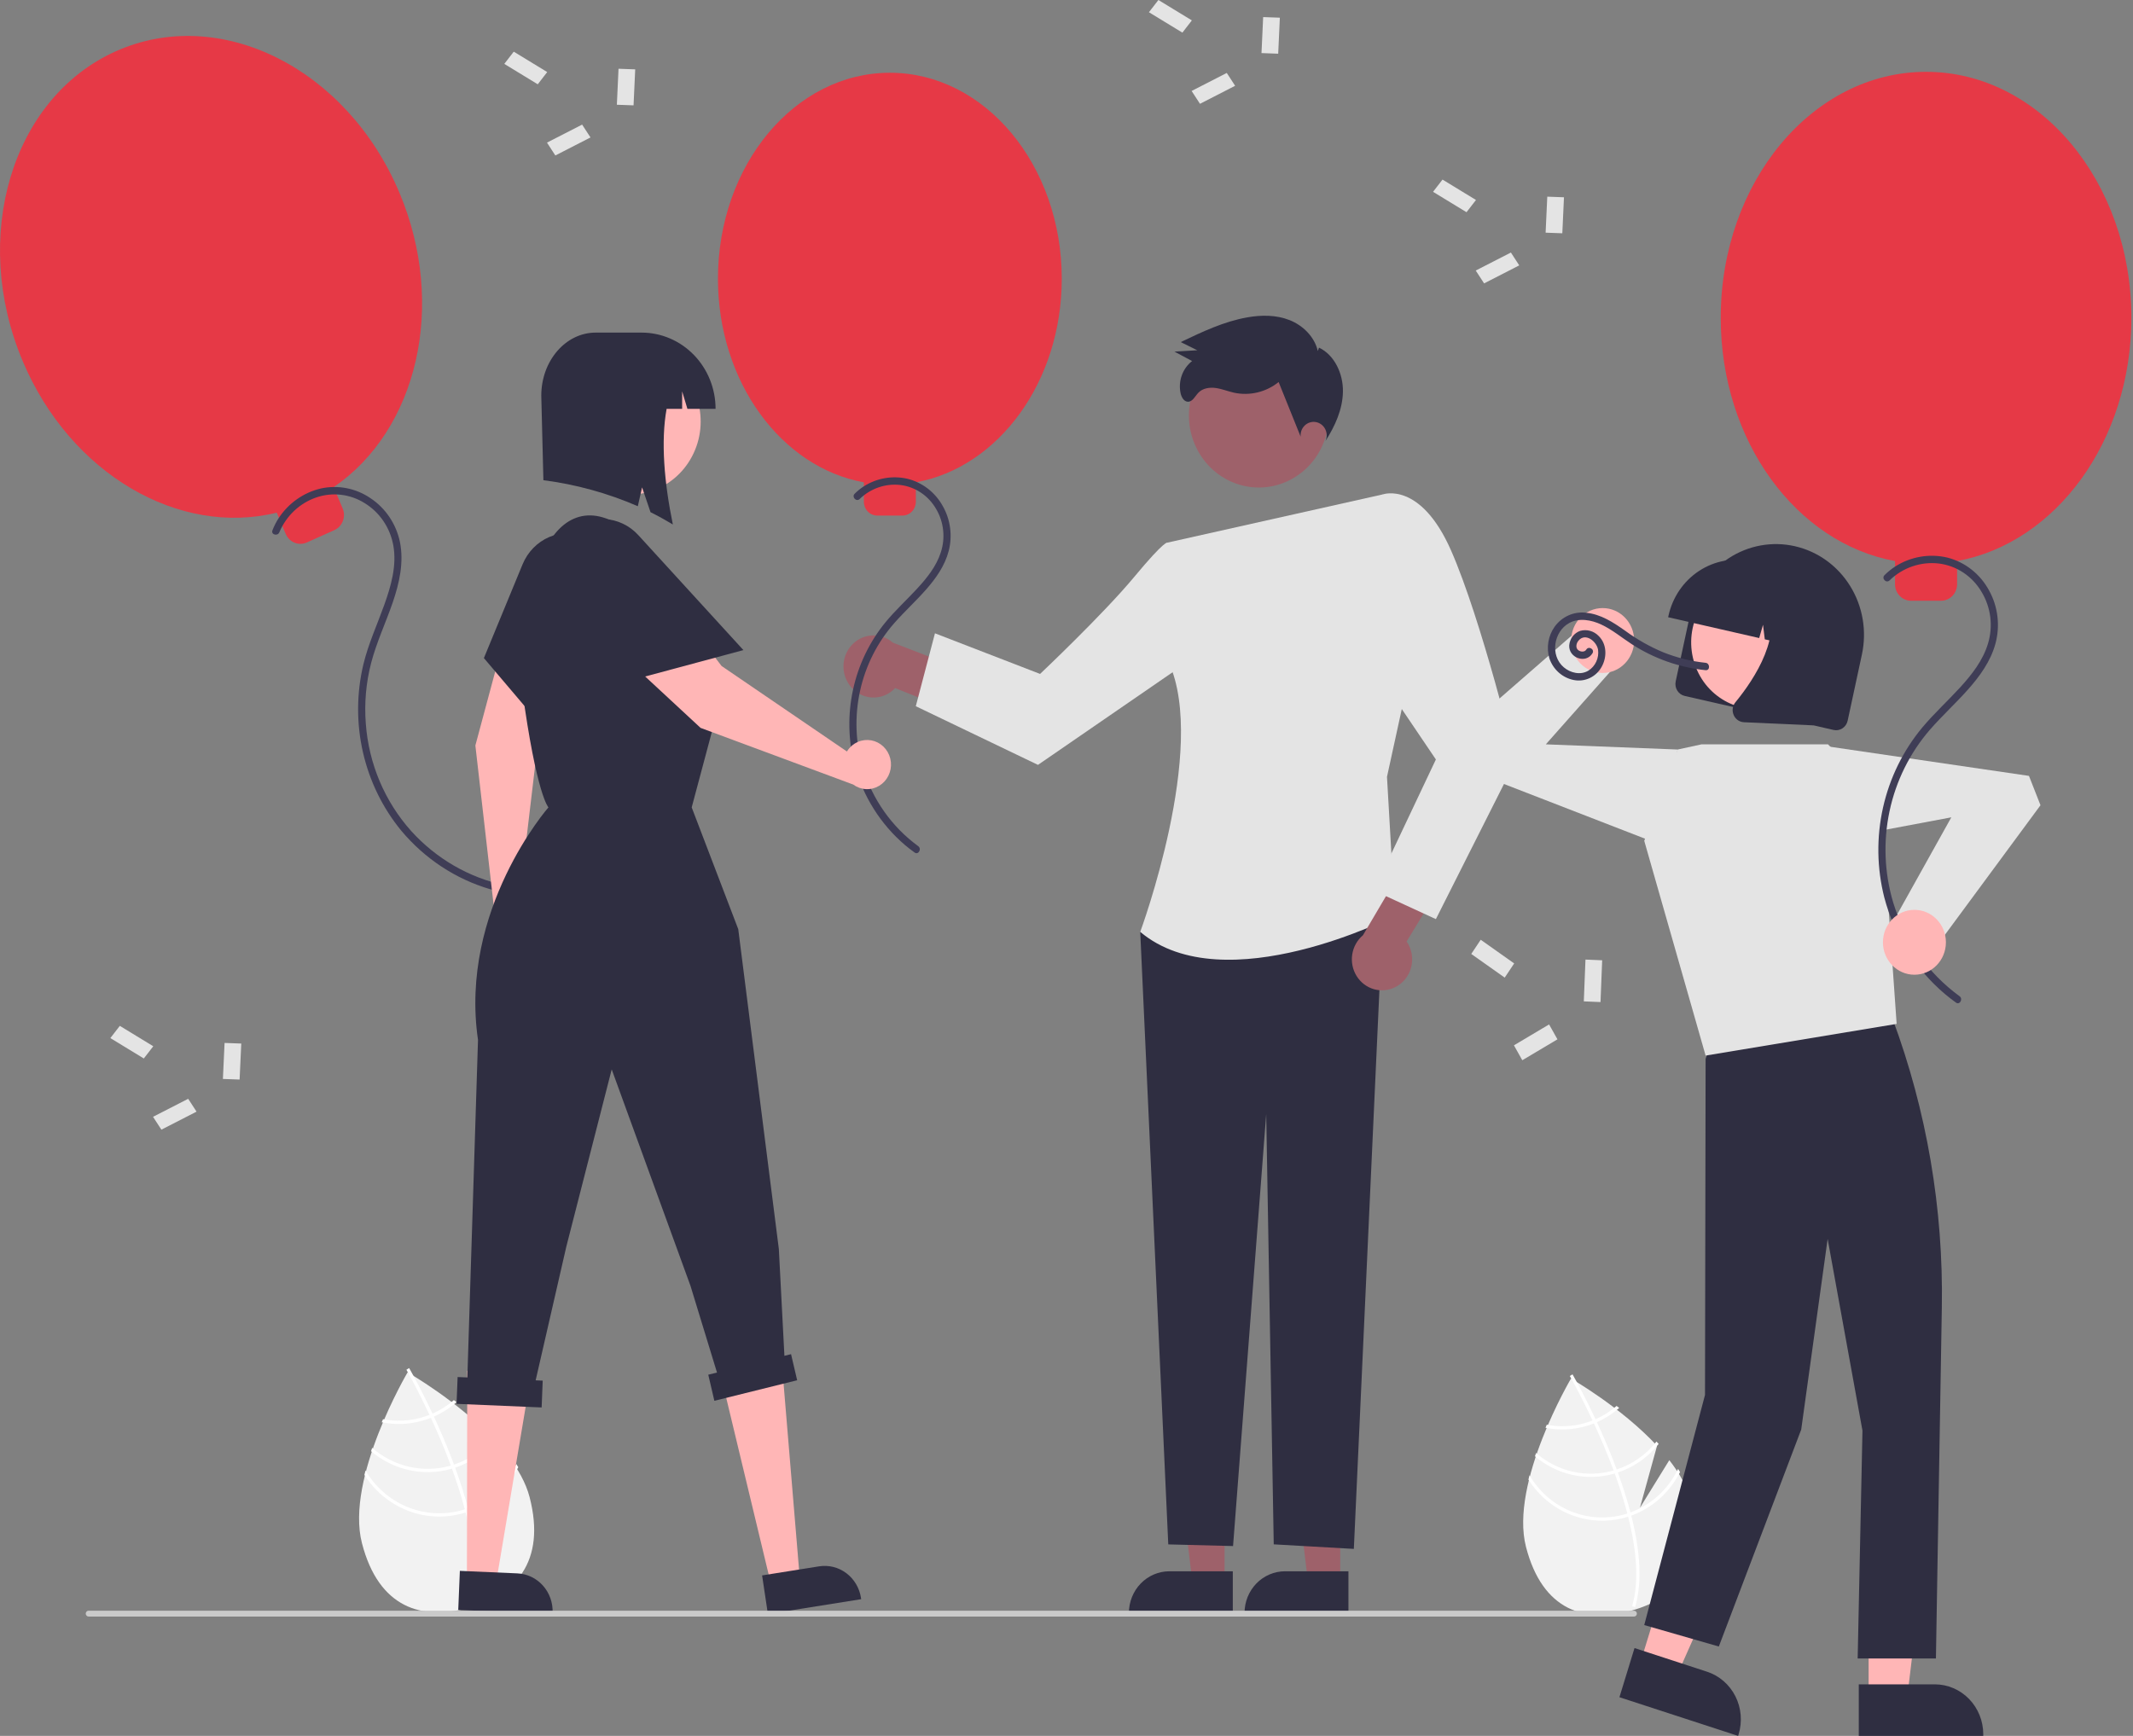<svg width="258" height="210" viewBox="0 0 258 210" fill="none" xmlns="http://www.w3.org/2000/svg">
    <rect x="0" y="0" width="258" height="210" fill="#808080" stroke="none"/>
    <g clip-path="url(#clip0_262_3814)">
        <path d="M162.108 191.396L158.211 191.396L156.357 175.905L162.109 175.905L162.108 191.396Z"
            fill="#9E616A" />
        <path
            d="M163.102 195.289L150.536 195.289V195.125C150.536 193.788 151.051 192.506 151.968 191.561C152.886 190.616 154.13 190.085 155.427 190.085H155.427L163.102 190.085L163.102 195.289Z"
            fill="#2F2E41" />
        <path d="M148.121 191.396L144.224 191.396L142.37 175.905L148.122 175.905L148.121 191.396Z"
            fill="#9E616A" />
        <path
            d="M149.115 195.289L136.549 195.289V195.125C136.549 193.788 137.064 192.506 137.981 191.561C138.899 190.616 140.143 190.085 141.44 190.085H141.44L149.115 190.085L149.115 195.289Z"
            fill="#2F2E41" />
        <path
            d="M102.732 82.847C103.043 83.289 103.445 83.654 103.908 83.919C104.372 84.183 104.886 84.339 105.414 84.376C105.943 84.414 106.472 84.331 106.967 84.135C107.461 83.938 107.907 83.632 108.274 83.239L115.985 86.342L118.958 81.973L108.008 77.748C107.326 77.156 106.457 76.843 105.566 76.868C104.674 76.893 103.823 77.254 103.172 77.882C102.522 78.511 102.118 79.364 102.037 80.279C101.955 81.194 102.203 82.108 102.732 82.847V82.847Z"
            fill="#9E616A" />
        <path
            d="M148.072 109.321L137.919 112.734L141.31 186.833L149.146 187.033L153.156 134.777L154.067 186.827L163.756 187.377L167.328 109.321H148.072Z"
            fill="#2F2E41" />
        <path
            d="M141.221 65.64L167.28 59.805L170.177 82.928L167.765 93.976L168.731 110.767C168.731 110.767 148.126 121.335 137.919 112.733C137.919 112.733 146.123 90.526 141.367 80.13L141.221 65.64Z"
            fill="#E4E4E4" />
        <path
            d="M145.734 68.911L141.221 65.64C141.221 65.64 140.955 65.259 137.194 69.79C133.433 74.321 125.804 81.528 125.804 81.528L113.089 76.614L110.772 85.434L125.55 92.531L146.472 78.132L145.734 68.911Z"
            fill="#E4E4E4" />
        <path
            d="M168.736 119.434C169.215 119.201 169.638 118.863 169.976 118.443C170.314 118.023 170.559 117.531 170.693 117.003C170.827 116.475 170.847 115.923 170.752 115.387C170.656 114.85 170.448 114.341 170.141 113.896L174.536 106.666L170.925 102.842L164.857 113.142C164.166 113.722 163.706 114.544 163.563 115.451C163.421 116.358 163.606 117.288 164.084 118.063C164.562 118.839 165.3 119.407 166.157 119.66C167.014 119.912 167.932 119.832 168.736 119.434Z"
            fill="#9E616A" />
        <path
            d="M163.215 64.36L167.28 59.805C167.28 59.805 171.808 58.18 175.508 66.578C179.208 74.976 183.341 92.011 183.341 92.011L173.679 111.19L166.175 107.735L173.679 91.876L165.738 80.13L163.215 64.36Z"
            fill="#E4E4E4" />
        <path
            d="M156.323 57.909C160.422 55.599 161.929 50.303 159.688 46.079C157.447 41.855 152.308 40.302 148.209 42.611C144.11 44.92 142.603 50.217 144.844 54.441C147.085 58.665 152.224 60.218 156.323 57.909Z"
            fill="#9E616A" />
        <path
            d="M159.399 42.465C158.999 40.734 157.598 39.368 155.988 38.727C154.377 38.087 152.583 38.093 150.881 38.391C148.055 38.886 145.417 40.141 142.817 41.384L144.821 42.372L142.055 42.536L144.192 43.675C143.622 44.122 143.187 44.729 142.941 45.423C142.695 46.117 142.648 46.869 142.804 47.59C142.914 48.062 143.208 48.583 143.679 48.599C144.248 48.619 144.545 47.935 144.943 47.516C145.473 46.958 146.31 46.834 147.06 46.94C147.811 47.045 148.523 47.342 149.263 47.507C150.199 47.708 151.167 47.697 152.098 47.474C153.03 47.252 153.904 46.823 154.659 46.218L157.323 52.831C157.298 52.581 157.329 52.329 157.414 52.094C157.499 51.859 157.636 51.648 157.813 51.476C157.991 51.305 158.204 51.178 158.437 51.105C158.67 51.033 158.916 51.017 159.156 51.059C159.396 51.1 159.623 51.199 159.82 51.346C160.017 51.493 160.178 51.685 160.291 51.907C160.404 52.129 160.466 52.375 160.471 52.626C160.477 52.876 160.426 53.125 160.323 53.352C161.476 51.559 162.404 49.522 162.436 47.371C162.468 45.22 161.433 42.954 159.538 42.052"
            fill="#2F2E41" />
        <path
            d="M61.371 176.033L57.768 181.87L59.866 174.271C55.435 169.506 49.301 166.02 49.301 166.02C49.301 166.02 41.747 178.814 43.78 186.683C45.813 194.553 51.063 196.055 56.663 194.519C62.263 192.983 66.093 188.989 64.06 181.12C63.607 179.368 62.624 177.648 61.371 176.033Z"
            fill="#F2F2F2" />
        <path
            d="M56.604 182.452L56.704 182.84C57.846 187.355 58.017 191.076 57.209 193.95C57.198 193.992 57.185 194.033 57.174 194.075L56.985 194.018L56.805 193.96C57.72 190.845 57.312 186.908 56.316 182.969C56.285 182.842 56.254 182.713 56.219 182.585C55.783 180.921 55.249 179.264 54.668 177.672C54.624 177.548 54.578 177.423 54.532 177.298C53.754 175.2 52.904 173.224 52.117 171.521C52.062 171.401 52.005 171.281 51.949 171.163C50.605 168.286 49.466 166.248 49.21 165.798C49.18 165.743 49.162 165.713 49.158 165.705L49.322 165.605L49.323 165.603L49.489 165.502C49.493 165.509 49.553 165.61 49.657 165.799C50.053 166.505 51.104 168.427 52.317 171.01C52.371 171.127 52.428 171.247 52.483 171.368C53.123 172.749 53.802 174.302 54.447 175.951C54.61 176.365 54.766 176.775 54.914 177.18C54.962 177.305 55.009 177.43 55.053 177.554C55.681 179.275 56.198 180.908 56.604 182.452Z"
            fill="white" />
        <path
            d="M52.317 171.01C52.196 171.062 52.074 171.114 51.949 171.163C51.609 171.295 51.263 171.41 50.912 171.507C49.417 171.919 47.851 171.98 46.329 171.686C46.277 171.81 46.225 171.933 46.172 172.059C47.776 172.383 49.432 172.326 51.011 171.891C51.386 171.788 51.755 171.664 52.117 171.521C52.241 171.473 52.363 171.421 52.483 171.368C53.474 170.933 54.395 170.345 55.215 169.625C55.108 169.541 55.003 169.459 54.9 169.378C54.122 170.05 53.251 170.6 52.317 171.01Z"
            fill="white" />
        <path
            d="M54.914 177.18C54.788 177.223 54.66 177.262 54.532 177.298C54.493 177.31 54.452 177.322 54.413 177.332C52.792 177.777 51.091 177.811 49.454 177.432C47.818 177.053 46.294 176.271 45.014 175.154C44.969 175.288 44.924 175.422 44.881 175.557C46.204 176.68 47.768 177.461 49.443 177.836C51.118 178.212 52.856 178.171 54.512 177.716C54.564 177.702 54.616 177.688 54.668 177.672C54.798 177.634 54.926 177.595 55.053 177.554C57.015 176.903 58.754 175.683 60.062 174.041C59.973 173.944 59.884 173.847 59.793 173.75C58.526 175.359 56.83 176.551 54.914 177.18Z"
            fill="white" />
        <path
            d="M56.604 182.452C56.476 182.5 56.348 182.543 56.219 182.585C56.08 182.629 55.942 182.671 55.802 182.709C53.623 183.304 51.316 183.156 49.226 182.287C47.136 181.417 45.375 179.874 44.207 177.887C44.164 178.065 44.12 178.242 44.08 178.419C45.323 180.38 47.135 181.887 49.257 182.726C51.379 183.565 53.704 183.694 55.901 183.093C56.041 183.055 56.18 183.015 56.316 182.969C56.447 182.929 56.576 182.886 56.704 182.84C59.284 181.905 61.422 179.994 62.686 177.495C62.611 177.364 62.53 177.236 62.448 177.106C61.249 179.604 59.152 181.521 56.604 182.452Z"
            fill="white" />
        <path
            d="M201.914 176.642L198.364 182.394L200.432 174.905C196.065 170.21 190.02 166.775 190.02 166.775C190.02 166.775 182.576 179.382 184.579 187.137C186.583 194.893 191.756 196.373 197.275 194.859C202.794 193.345 206.568 189.41 204.564 181.654C204.119 179.928 203.15 178.234 201.914 176.642Z"
            fill="#F2F2F2" />
        <path
            d="M197.216 182.968L197.315 183.35C198.441 187.8 198.609 191.466 197.813 194.299C197.802 194.34 197.789 194.38 197.778 194.422L197.593 194.365L197.415 194.309C198.317 191.238 197.914 187.358 196.933 183.477C196.903 183.352 196.872 183.225 196.837 183.098C196.408 181.459 195.882 179.826 195.309 178.257C195.266 178.135 195.22 178.011 195.175 177.888C194.408 175.82 193.571 173.874 192.795 172.196C192.741 172.077 192.685 171.958 192.629 171.842C191.305 169.007 190.183 166.999 189.93 166.555C189.9 166.501 189.883 166.471 189.879 166.464L190.04 166.365L190.042 166.363L190.205 166.263C190.209 166.27 190.268 166.37 190.371 166.556C190.761 167.252 191.797 169.146 192.992 171.692C193.045 171.807 193.101 171.925 193.155 172.044C193.786 173.405 194.455 174.936 195.091 176.561C195.252 176.969 195.405 177.373 195.552 177.772C195.599 177.895 195.645 178.018 195.688 178.14C196.307 179.837 196.817 181.446 197.216 182.968Z"
            fill="white" />
        <path
            d="M192.992 171.692C192.873 171.743 192.753 171.794 192.629 171.842C192.295 171.973 191.954 172.086 191.608 172.181C190.134 172.587 188.591 172.648 187.091 172.358C187.04 172.48 186.989 172.601 186.936 172.725C188.518 173.045 190.149 172.988 191.706 172.559C192.075 172.458 192.439 172.337 192.795 172.196C192.917 172.148 193.037 172.097 193.156 172.044C194.132 171.615 195.04 171.036 195.848 170.327C195.743 170.244 195.639 170.163 195.538 170.083C194.771 170.746 193.913 171.288 192.992 171.692Z"
            fill="white" />
        <path
            d="M195.552 177.772C195.427 177.815 195.301 177.853 195.175 177.888C195.136 177.901 195.096 177.912 195.057 177.922C193.46 178.361 191.784 178.394 190.171 178.021C188.558 177.647 187.057 176.877 185.795 175.776C185.751 175.908 185.706 176.04 185.664 176.173C186.968 177.279 188.509 178.049 190.16 178.419C191.811 178.789 193.523 178.748 195.155 178.301C195.207 178.287 195.258 178.273 195.309 178.257C195.437 178.219 195.563 178.181 195.688 178.14C197.622 177.499 199.336 176.297 200.624 174.678C200.537 174.583 200.449 174.487 200.36 174.392C199.11 175.977 197.439 177.152 195.552 177.772Z"
            fill="white" />
        <path
            d="M197.216 182.968C197.091 183.014 196.964 183.057 196.837 183.098C196.701 183.142 196.564 183.183 196.426 183.221C194.279 183.807 192.006 183.661 189.946 182.805C187.886 181.948 186.151 180.426 185 178.468C184.957 178.644 184.914 178.819 184.874 178.993C186.1 180.926 187.885 182.411 189.977 183.237C192.068 184.064 194.359 184.191 196.524 183.6C196.662 183.562 196.799 183.522 196.933 183.477C197.062 183.438 197.189 183.395 197.315 183.35C199.857 182.428 201.965 180.546 203.211 178.083C203.136 177.953 203.056 177.827 202.976 177.699C201.794 180.16 199.728 182.05 197.216 182.968Z"
            fill="white" />
        <path
            d="M128.427 33.718C128.427 19.958 119.118 8.802 107.634 8.802C96.151 8.802 86.841 19.958 86.841 33.718C86.841 46.199 94.499 56.536 104.491 58.351V60.699C104.491 61.143 104.662 61.568 104.966 61.882C105.271 62.196 105.684 62.372 106.114 62.372H109.154C109.585 62.372 109.998 62.196 110.302 61.882C110.606 61.568 110.777 61.143 110.777 60.699V58.351C120.769 56.536 128.427 46.199 128.427 33.718Z"
            fill="#E63946" />
        <path
            d="M103.991 60.36C104.642 59.73 105.417 59.253 106.263 58.962C107.11 58.67 108.007 58.57 108.895 58.67C109.789 58.776 110.647 59.096 111.401 59.603C112.155 60.109 112.784 60.79 113.24 61.59C113.695 62.366 113.981 63.235 114.078 64.137C114.175 65.039 114.081 65.952 113.801 66.812C113.254 68.528 112.093 69.956 110.902 71.243C109.652 72.593 108.293 73.838 107.119 75.261C105.182 77.621 103.829 80.43 103.177 83.448C102.525 86.465 102.592 89.6 103.374 92.585C104.405 96.367 106.533 99.735 109.473 102.236C109.847 102.55 110.231 102.85 110.627 103.134C111.085 103.465 111.518 102.691 111.064 102.364C107.872 100.036 105.513 96.69 104.352 92.842C103.471 89.844 103.358 86.661 104.024 83.605C104.691 80.548 106.113 77.721 108.153 75.398C109.392 73.988 110.779 72.726 112.018 71.316C113.205 69.965 114.287 68.441 114.75 66.656C114.985 65.748 115.043 64.802 114.921 63.871C114.8 62.94 114.501 62.044 114.041 61.233C113.584 60.403 112.966 59.68 112.225 59.109C111.484 58.538 110.636 58.13 109.735 57.912C107.922 57.506 106.028 57.844 104.453 58.854C104.067 59.108 103.707 59.401 103.379 59.729C102.976 60.128 103.589 60.759 103.991 60.36V60.36Z"
            fill="#3F3D56" />
        <path
            d="M48.302 23.285C41.94 8.213 26.586 0.565 14.008 6.204C1.43 11.842 -3.609 28.631 2.753 43.704C8.523 57.373 21.69 64.935 33.474 62.018L34.559 64.59C34.764 65.076 35.148 65.457 35.627 65.652C36.105 65.846 36.639 65.836 37.11 65.625L40.44 64.132C40.912 63.92 41.282 63.525 41.471 63.032C41.659 62.539 41.65 61.989 41.445 61.503L40.359 58.931C50.464 52.036 54.072 36.955 48.302 23.285Z"
            fill="#E63946" />
        <path
            d="M33.791 64.387C34.205 63.405 34.813 62.524 35.578 61.801C36.343 61.078 37.247 60.528 38.231 60.187C39.197 59.852 40.223 59.738 41.237 59.854C42.25 59.97 43.227 60.313 44.098 60.859C44.996 61.407 45.77 62.146 46.369 63.027C46.968 63.907 47.377 64.909 47.571 65.966C48.015 68.415 47.294 70.909 46.475 73.189C45.617 75.579 44.548 77.901 43.951 80.383C43.12 83.871 43.104 87.513 43.902 91.009C44.7 94.505 46.291 97.757 48.544 100.497C51.381 103.886 55.117 106.345 59.294 107.573C59.806 107.721 60.324 107.848 60.845 107.957C61.39 108.071 61.623 107.21 61.076 107.096C56.73 106.174 52.77 103.884 49.744 100.542C46.535 96.967 44.597 92.377 44.245 87.52C44.056 85.06 44.275 82.584 44.892 80.2C45.55 77.683 46.664 75.327 47.505 72.875C48.306 70.535 48.874 68.022 48.371 65.546C47.908 63.366 46.624 61.465 44.801 60.259C43.928 59.666 42.949 59.257 41.921 59.057C40.893 58.857 39.836 58.869 38.813 59.093C36.723 59.581 34.892 60.871 33.693 62.701C33.401 63.157 33.154 63.643 32.956 64.149C32.743 64.68 33.581 64.911 33.791 64.387L33.791 64.387Z"
            fill="#3F3D56" />
        <path d="M226.022 205.335L230.692 205.335L232.913 186.772L226.021 186.772L226.022 205.335Z"
            fill="#FFB6B6" />
        <path
            d="M224.831 203.764L234.027 203.763H234.028C235.582 203.763 237.073 204.4 238.172 205.532C239.271 206.665 239.889 208.201 239.889 209.803V209.999L224.831 210L224.831 203.764Z"
            fill="#2F2E41" />
        <path d="M198.381 201.243L202.834 202.694L210.385 185.686L203.813 183.544L198.381 201.243Z"
            fill="#FFB6B6" />
        <path
            d="M197.705 199.374L206.474 202.233L206.474 202.233C207.956 202.716 209.191 203.786 209.908 205.207C210.624 206.629 210.763 208.286 210.294 209.813L210.237 210L195.88 205.32L197.705 199.374Z"
            fill="#2F2E41" />
        <path
            d="M208.896 120.558L206.305 128.09L206.231 168.752L198.882 196.592L207.903 199.187L217.869 172.936L221.065 149.879L225.277 173.07L224.697 200.635H234.162L234.877 158.157C235.077 146.228 233.052 134.37 228.91 123.228V123.228L208.896 120.558Z"
            fill="#2F2E41" />
        <path
            d="M205.81 90.047H221.109L227.502 96.635L229.411 123.866L206.305 127.698L198.882 101.716L202.924 90.673L205.81 90.047Z"
            fill="#E4E4E4" />
        <path
            d="M200.308 101.976L176.752 92.842L176.139 89.067L190.995 76.113L195.939 79.935L186.977 90.047L202.924 90.673L200.308 101.976Z"
            fill="#E4E4E4" />
        <path
            d="M193.852 81.411C195.955 81.411 197.661 79.654 197.661 77.486C197.661 75.318 195.955 73.561 193.852 73.561C191.748 73.561 190.042 75.318 190.042 77.486C190.042 79.654 191.748 81.411 193.852 81.411Z"
            fill="#FFB6B6" />
        <path
            d="M202.686 82.431L204.407 74.433C204.709 73.024 205.277 71.69 206.079 70.508C206.881 69.326 207.902 68.318 209.082 67.543C210.262 66.767 211.579 66.239 212.958 65.988C214.336 65.737 215.749 65.769 217.116 66.081C218.483 66.394 219.776 66.98 220.923 67.808C222.069 68.636 223.046 69.689 223.797 70.906C224.549 72.123 225.06 73.481 225.302 74.901C225.544 76.322 225.512 77.778 225.208 79.186L223.486 87.185C223.404 87.567 223.178 87.899 222.858 88.109C222.538 88.319 222.15 88.39 221.78 88.305L203.773 84.19C203.403 84.105 203.08 83.872 202.876 83.542C202.672 83.213 202.604 82.813 202.686 82.431Z"
            fill="#2F2E41" />
        <path
            d="M214.544 85.446C218.687 84.209 221.073 79.745 219.872 75.475C218.671 71.205 214.34 68.747 210.196 69.984C206.053 71.221 203.668 75.686 204.868 79.955C206.069 84.225 210.401 86.683 214.544 85.446Z"
            fill="#FFB6B6" />
        <path
            d="M201.809 74.51C202.295 72.263 203.626 70.306 205.511 69.069C207.395 67.832 209.679 67.416 211.86 67.912L213.413 68.267C215.593 68.768 217.492 70.14 218.693 72.082C219.893 74.024 220.297 76.377 219.815 78.625L219.781 78.785L216.5 78.036L216.076 74.551L215.158 77.729L213.462 77.341L213.248 75.583L212.785 77.186L201.774 74.67L201.809 74.51Z"
            fill="#2F2E41" />
        <path
            d="M209.695 86.487C209.587 86.237 209.55 85.961 209.588 85.69C209.626 85.419 209.738 85.165 209.91 84.956C212.249 82.108 215.834 76.676 213.567 72.303L213.405 71.989L222.28 74.017L219.325 87.749L210.947 87.373C210.862 87.369 210.778 87.357 210.695 87.338C210.475 87.288 210.269 87.185 210.095 87.037C209.922 86.889 209.784 86.701 209.695 86.487Z"
            fill="#2F2E41" />
        <path
            d="M220.501 90.212L245.417 93.863L246.811 97.412L235.035 113.378L229.404 110.752L236.024 98.877L220.325 101.83L220.501 90.212Z"
            fill="#E4E4E4" />
        <path
            d="M257.805 38.45C257.805 22.014 246.685 8.689 232.969 8.689C219.252 8.689 208.133 22.014 208.133 38.45C208.133 53.357 217.28 65.704 229.215 67.873V70.677C229.215 71.207 229.419 71.715 229.782 72.09C230.146 72.464 230.639 72.675 231.153 72.675H234.785C235.299 72.675 235.792 72.464 236.155 72.09C236.519 71.715 236.723 71.207 236.723 70.677V67.873C248.658 65.704 257.805 53.357 257.805 38.45Z"
            fill="#E63946" />
        <path
            d="M228.558 70.21C229.347 69.447 230.287 68.868 231.313 68.516C232.34 68.164 233.429 68.045 234.504 68.169C235.561 68.298 236.575 68.672 237.47 69.264C238.366 69.856 239.119 70.65 239.672 71.587C240.235 72.511 240.597 73.55 240.734 74.632C240.87 75.714 240.777 76.814 240.462 77.855C239.849 79.9 238.504 81.612 237.102 83.147C235.606 84.784 233.968 86.28 232.538 87.981C230.207 90.773 228.569 94.106 227.765 97.695C226.96 101.283 227.013 105.019 227.92 108.581C229.132 113.16 231.694 117.238 235.252 120.252C235.684 120.614 236.129 120.96 236.586 121.289C237.044 121.618 237.477 120.845 237.023 120.518C233.213 117.742 230.391 113.756 228.99 109.17C227.926 105.59 227.775 101.788 228.552 98.131C229.329 94.473 231.008 91.084 233.426 88.29C234.896 86.599 236.552 85.093 238.038 83.418C239.462 81.815 240.769 80.015 241.354 77.896C241.648 76.825 241.734 75.706 241.605 74.601C241.477 73.496 241.138 72.429 240.606 71.461C240.078 70.47 239.356 69.603 238.486 68.914C237.617 68.225 236.619 67.728 235.554 67.455C233.391 66.942 231.119 67.331 229.233 68.535C228.77 68.837 228.339 69.186 227.945 69.579C227.544 69.979 228.157 70.61 228.558 70.21Z"
            fill="#3F3D56" />
        <path
            d="M231.562 117.918C233.666 117.918 235.371 116.16 235.371 113.992C235.371 111.824 233.666 110.067 231.562 110.067C229.458 110.067 227.753 111.824 227.753 113.992C227.753 116.16 229.458 117.918 231.562 117.918Z"
            fill="#FFB6B6" />
        <path
            d="M191.868 78.588C191.669 78.913 191.184 78.866 190.913 78.663C190.535 78.38 190.657 77.836 190.917 77.514C191.743 76.492 193.11 77.571 193.294 78.586C193.362 79.081 193.288 79.586 193.081 80.038C192.874 80.49 192.543 80.869 192.128 81.129C191.185 81.704 189.961 81.416 189.151 80.727C187.46 79.29 187.921 76.412 189.798 75.373C190.997 74.709 192.512 75.001 193.692 75.556C195.021 76.182 196.164 77.141 197.392 77.94C200.089 79.68 203.139 80.753 206.304 81.076C206.859 81.135 206.855 80.241 206.304 80.183C204.55 79.997 202.828 79.569 201.184 78.913C199.557 78.233 198.012 77.36 196.582 76.31C195.135 75.288 193.624 74.295 191.833 74.126C191.11 74.039 190.378 74.151 189.711 74.45C189.044 74.749 188.466 75.225 188.035 75.829C187.652 76.37 187.395 76.995 187.286 77.655C187.176 78.314 187.216 78.992 187.403 79.633C187.628 80.303 188.021 80.9 188.543 81.363C189.065 81.826 189.696 82.138 190.373 82.268C191.025 82.395 191.698 82.309 192.3 82.022C192.902 81.736 193.403 81.263 193.731 80.669C194.39 79.495 194.369 77.917 193.373 76.943C193.088 76.644 192.731 76.428 192.338 76.318C191.946 76.208 191.532 76.208 191.139 76.316C190.777 76.442 190.458 76.674 190.222 76.984C189.986 77.294 189.842 77.668 189.809 78.06C189.713 79.585 191.814 80.347 192.616 79.038C192.915 78.551 192.166 78.103 191.868 78.588Z"
            fill="#3F3D56" />
        <path d="M18.539 126.57L17.395 128.049L13.348 125.582L14.492 124.102L18.539 126.57Z"
            fill="#E4E4E4" />
        <path d="M22.762 132.927L23.773 134.481L19.521 136.661L18.511 135.106L22.762 132.927Z"
            fill="#E4E4E4" />
        <path d="M27.163 126.169L29.183 126.243L28.982 130.598L26.962 130.525L27.163 126.169Z"
            fill="#E4E4E4" />
        <path d="M66.189 8.717L65.045 10.197L60.998 7.729L62.142 6.25L66.189 8.717Z"
            fill="#E4E4E4" />
        <path d="M70.412 15.074L71.423 16.628L67.172 18.808L66.161 17.253L70.412 15.074Z"
            fill="#E4E4E4" />
        <path d="M74.814 8.317L76.833 8.39L76.632 12.745L74.613 12.672L74.814 8.317Z"
            fill="#E4E4E4" />
        <path d="M178.529 24.193L177.384 25.672L173.337 23.205L174.482 21.725L178.529 24.193Z"
            fill="#E4E4E4" />
        <path d="M182.752 30.55L183.762 32.104L179.511 34.283L178.5 32.729L182.752 30.55Z"
            fill="#E4E4E4" />
        <path d="M187.153 23.792L189.173 23.866L188.972 28.221L186.952 28.148L187.153 23.792Z"
            fill="#E4E4E4" />
        <path d="M144.163 2.467L143.018 3.947L138.971 1.48L140.116 0L144.163 2.467Z"
            fill="#E4E4E4" />
        <path d="M148.386 8.824L149.396 10.379L145.145 12.558L144.134 11.004L148.386 8.824Z"
            fill="#E4E4E4" />
        <path d="M152.787 2.067L154.807 2.14L154.606 6.496L152.586 6.422L152.787 2.067Z"
            fill="#E4E4E4" />
        <path d="M179.102 113.686L177.958 115.404L182.005 118.267L183.149 116.55L179.102 113.686Z"
            fill="#E4E4E4" />
        <path d="M183.121 126.458L184.131 128.262L188.383 125.733L187.372 123.929L183.121 126.458Z"
            fill="#E4E4E4" />
        <path d="M191.572 121.14L193.592 121.225L193.793 116.17L191.773 116.085L191.572 121.14Z"
            fill="#E4E4E4" />
        <path d="M93.25 191.621L96.749 191.063L94.35 162.255L86.553 163.743L93.25 191.621Z"
            fill="#FFB6B6" />
        <path
            d="M92.181 190.586L99.071 189.488L99.072 189.488C100.236 189.302 101.425 189.601 102.375 190.319C103.326 191.036 103.962 192.113 104.142 193.313L104.164 193.461L92.882 195.258L92.181 190.586Z"
            fill="#2F2E41" />
        <path d="M56.476 191.264L60.013 191.419L64.316 165.826L56.518 165.826L56.476 191.264Z"
            fill="#FFB6B6" />
        <path
            d="M55.623 190.034L62.589 190.34H62.59C63.767 190.392 64.876 190.923 65.673 191.818C66.47 192.712 66.89 193.896 66.84 195.11L66.834 195.258L55.428 194.758L55.623 190.034Z"
            fill="#2F2E41" />
        <path
            d="M63.441 107.88C63.274 107.832 63.103 107.799 62.93 107.782L65.135 89.181L72.618 72.852C73.088 71.825 73.163 70.652 72.828 69.57C72.493 68.488 71.771 67.577 70.81 67.021C69.849 66.466 68.718 66.306 67.647 66.576C66.577 66.845 65.645 67.523 65.04 68.472V68.472C63.078 71.549 61.595 74.922 60.643 78.471L57.499 90.183L59.798 110.27C59.71 110.836 59.782 111.416 60.007 111.941C60.231 112.466 60.598 112.912 61.063 113.227C61.528 113.542 62.071 113.712 62.627 113.716C63.184 113.72 63.729 113.559 64.199 113.251C64.668 112.943 65.041 112.502 65.273 111.981C65.505 111.459 65.585 110.88 65.505 110.313C65.425 109.745 65.188 109.214 64.822 108.782C64.455 108.351 63.976 108.037 63.441 107.88H63.441Z"
            fill="#FFB6B6" />
        <path
            d="M67.984 90.756L58.53 79.611L63.213 68.26C63.827 66.774 64.979 65.593 66.425 64.97C67.871 64.347 69.497 64.332 70.954 64.926C72.411 65.521 73.585 66.679 74.225 68.154C74.865 69.628 74.921 71.302 74.38 72.818L67.984 90.756Z"
            fill="#2F2E41" />
        <path
            d="M83.698 55.228C85.972 50.941 84.443 45.565 80.282 43.221C76.122 40.877 70.906 42.453 68.631 46.741C66.357 51.028 67.886 56.404 72.046 58.748C76.207 61.092 81.423 59.516 83.698 55.228Z"
            fill="#FFB6B6" />
        <path
            d="M77.6 40.236H72.054C68.418 40.236 65.471 43.653 65.471 47.868L65.728 58.092C69.656 58.596 73.499 59.655 77.147 61.239L77.664 58.961L78.685 61.962C79.593 62.415 80.494 62.911 81.386 63.449C80.345 58.404 79.916 53.371 80.631 49.461H82.51V47.343L83.147 49.461H86.553V49.461C86.553 48.25 86.321 47.05 85.871 45.931C85.421 44.812 84.762 43.794 83.93 42.938C83.099 42.081 82.112 41.401 81.026 40.938C79.94 40.474 78.776 40.236 77.6 40.236Z"
            fill="#2F2E41" />
        <path
            d="M95.683 163.82L94.88 164.019L94.206 151.094L89.296 112.405L83.665 97.674L86.408 87.406C86.408 87.406 89.585 80.264 81.643 74.758L75.29 63.747C70.901 60.789 67.29 62.723 65.365 67.749C63.688 72.129 62.386 77.67 63.161 83.389C64.895 96.199 66.337 97.674 66.337 97.674C66.337 97.674 55.508 110.025 57.818 125.798L56.53 166.637L55.352 166.587L55.223 169.831L65.515 170.266L65.644 167.022L64.79 166.986L68.503 150.797L73.99 129.369L83.52 155.559L86.726 166.043L85.67 166.305L86.407 169.461L96.421 166.976L95.683 163.82Z"
            fill="#2F2E41" />
        <path
            d="M102.756 90.485C102.639 90.617 102.534 90.76 102.442 90.912L87.28 80.568L76.447 66.374C75.766 65.481 74.781 64.887 73.692 64.713C72.603 64.539 71.49 64.797 70.578 65.435C69.666 66.073 69.023 67.044 68.778 68.151C68.533 69.259 68.705 70.421 69.259 71.403C71.054 74.586 73.32 77.461 75.974 79.924L84.738 88.055L103.202 94.911C103.655 95.245 104.191 95.438 104.746 95.465C105.302 95.493 105.854 95.354 106.335 95.066C106.816 94.778 107.206 94.353 107.459 93.842C107.711 93.331 107.814 92.756 107.757 92.186C107.699 91.615 107.483 91.074 107.134 90.628C106.785 90.181 106.318 89.848 105.79 89.668C105.262 89.489 104.694 89.47 104.156 89.615C103.617 89.76 103.131 90.062 102.756 90.485H102.756Z"
            fill="#FFB6B6" />
        <path
            d="M89.919 78.645L76.021 82.381L68.259 72.992C67.243 71.762 66.733 70.172 66.838 68.561C66.944 66.949 67.656 65.444 68.823 64.366C69.991 63.288 71.521 62.723 73.087 62.792C74.653 62.861 76.13 63.557 77.205 64.733L89.919 78.645Z"
            fill="#2F2E41" />
        <path
            d="M197.646 195.562H10.714C10.623 195.562 10.536 195.524 10.471 195.458C10.406 195.391 10.37 195.301 10.37 195.207C10.37 195.113 10.406 195.023 10.471 194.957C10.536 194.89 10.623 194.853 10.714 194.853H197.646C197.737 194.853 197.825 194.89 197.889 194.957C197.954 195.023 197.99 195.113 197.99 195.207C197.99 195.301 197.954 195.391 197.889 195.458C197.825 195.524 197.737 195.562 197.646 195.562Z"
            fill="#CACACA" />
    </g>
    <defs>
        <clipPath id="clip0_262_3814">
            <rect width="257.805" height="210" fill="white" />
        </clipPath>
    </defs>
</svg>